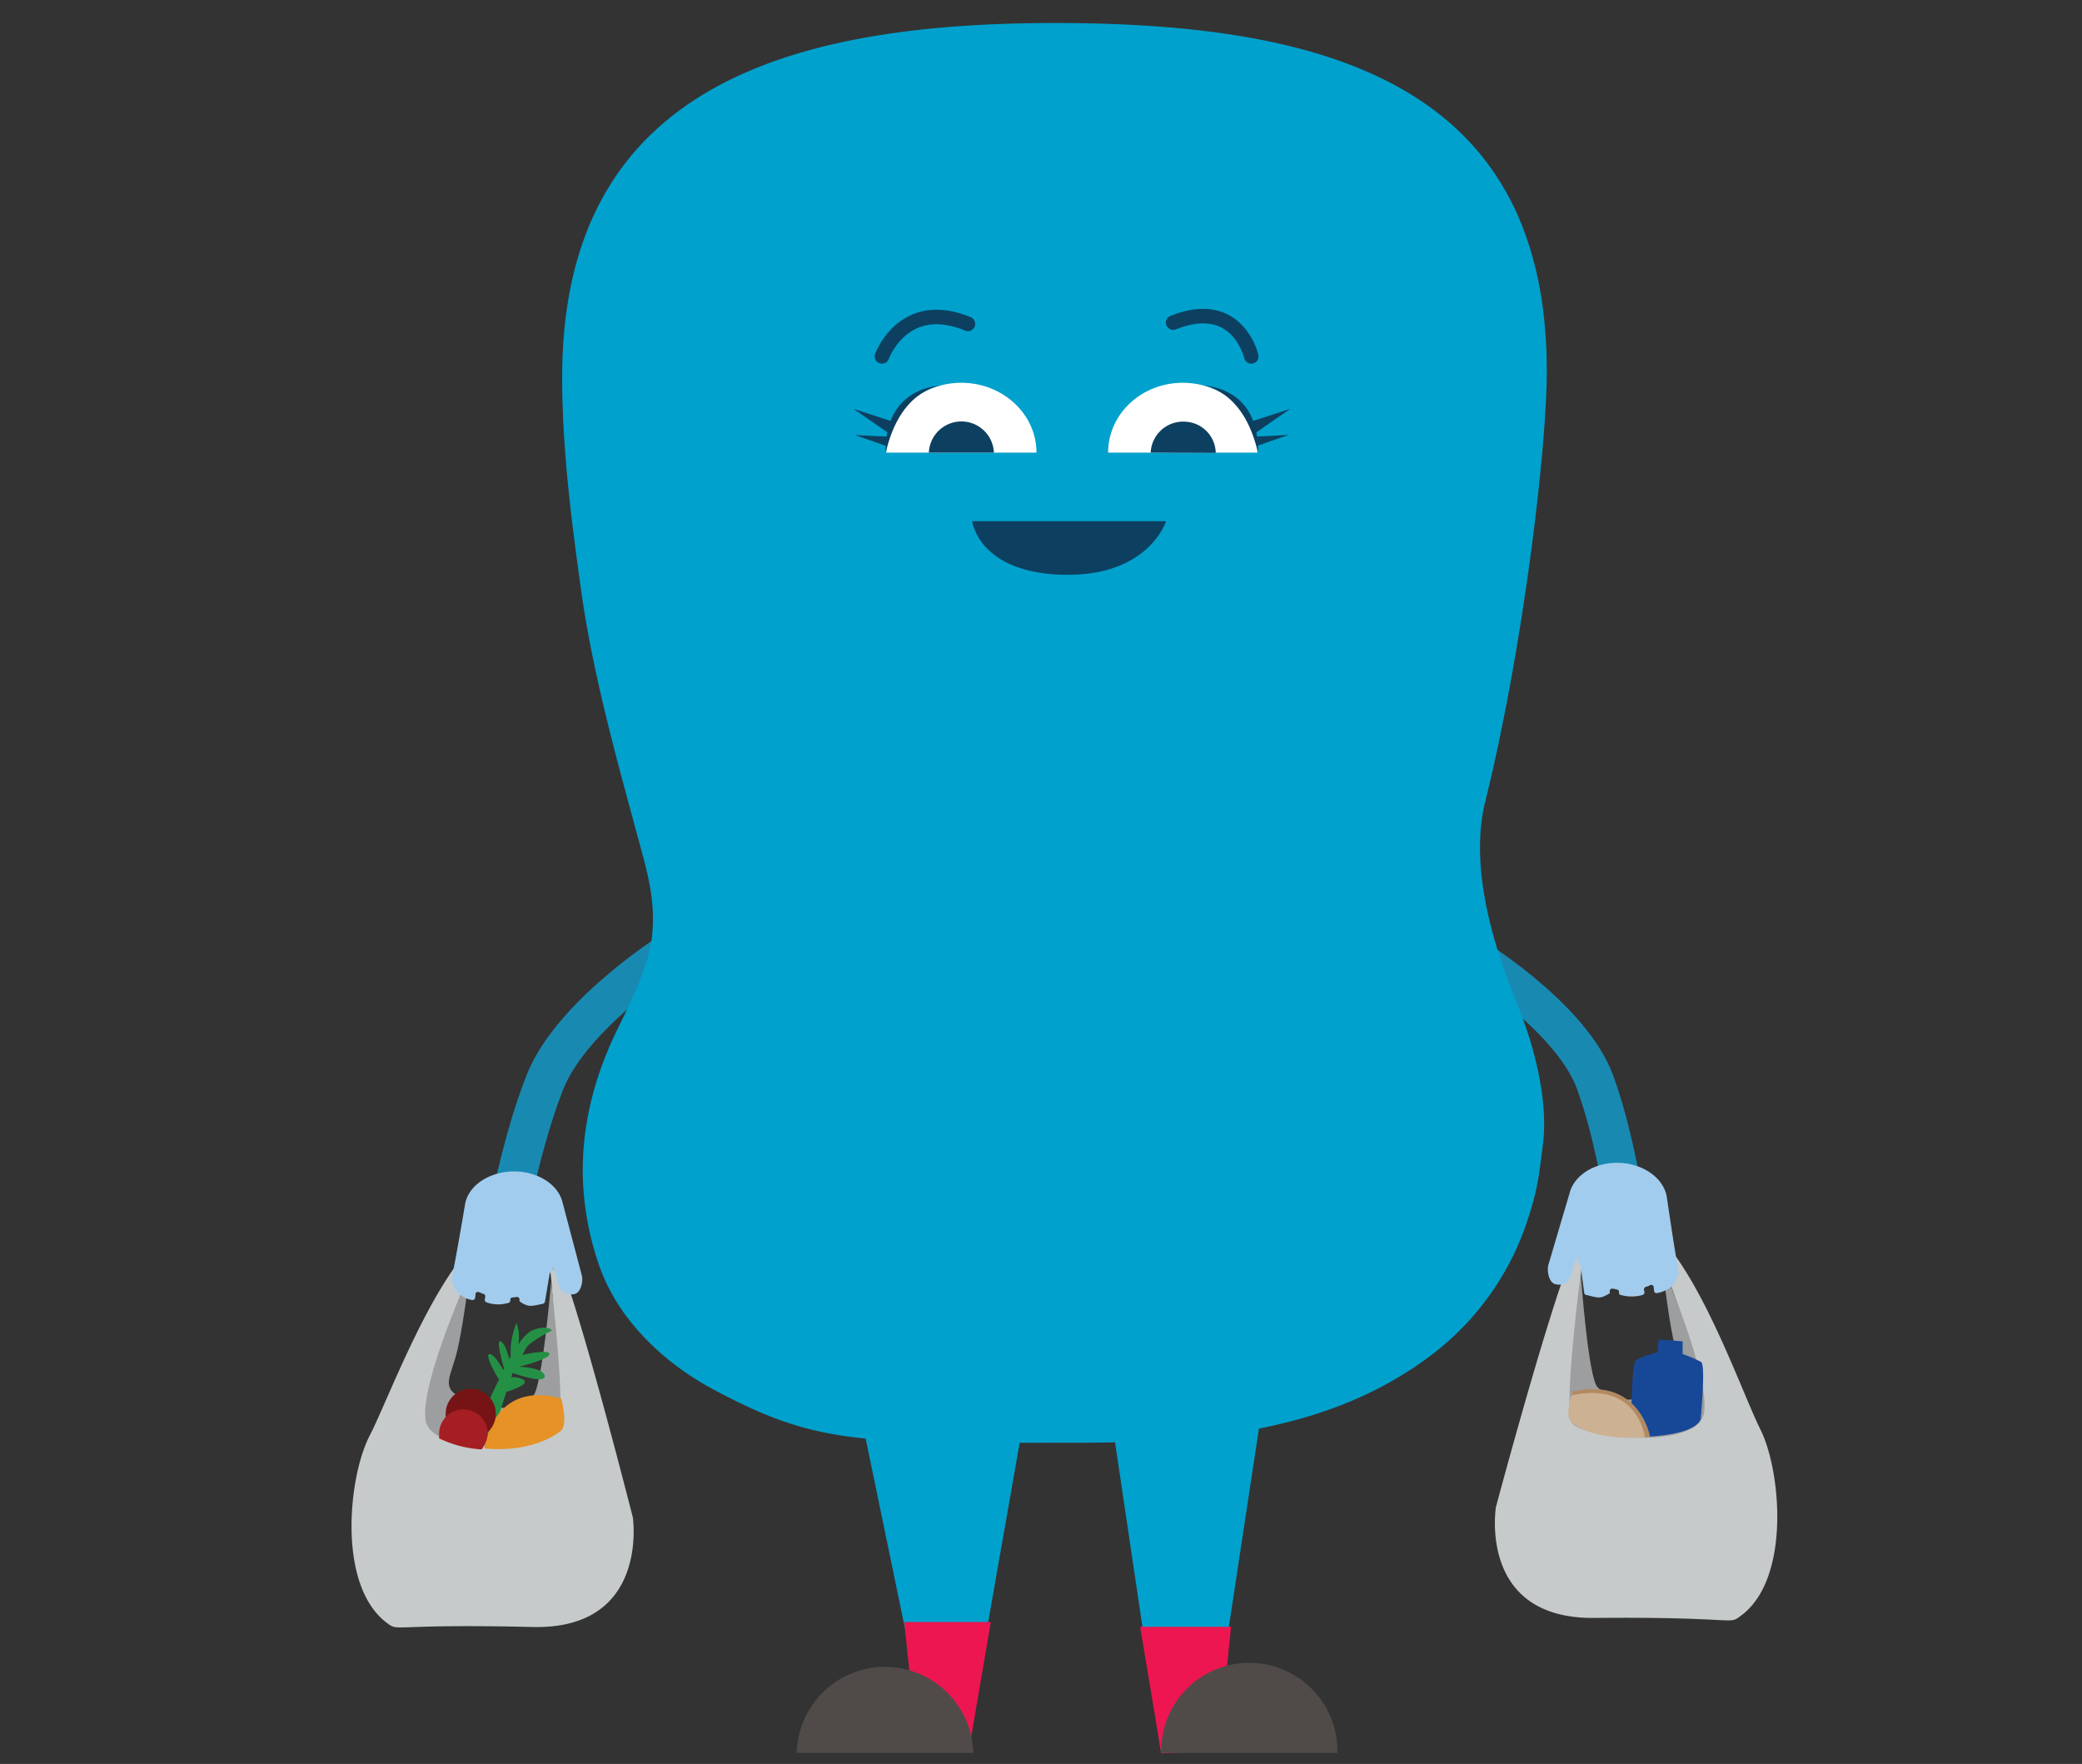 <svg id="Layer_1" data-name="Layer 1" xmlns="http://www.w3.org/2000/svg" viewBox="0 0 355.54 301.2"><rect x="0" y="0" width="355.54" height="301.2" fill="#333333" stroke="none"/><defs><style>.cls-1{fill:#c6cacb;}.cls-2{fill:#9c9e9f;}.cls-16,.cls-3,.cls-9{fill:none;stroke-linecap:round;stroke-miterlimit:10;}.cls-3,.cls-9{stroke:#188ab2;}.cls-3{stroke-width:6.71px;}.cls-4{fill:#a2cced;}.cls-5{fill:#249045;}.cls-6{fill:#e69227;}.cls-7{fill:#761415;}.cls-8{fill:#a51e23;}.cls-9{stroke-width:6.59px;}.cls-10{fill:#174898;}.cls-11{fill:#b28a62;}.cls-12{fill:#ccb193;}.cls-13{fill:#00a1cd;}.cls-14{fill:#ed1651;}.cls-15{fill:#504b48;}.cls-16{stroke:#0d4060;stroke-width:2.48px;}.cls-17{fill:#0d4060;}.cls-18{fill:#fff;}.cls-19{fill:#0d3f60;}</style></defs><path class="cls-1" d="M108.07,259.12S96.81,214.64,94.19,213c-1.8.38,1.57,4-.23,4.06.75,5,.75,19.12.75,19.42.08,3.15-10.72,6.83-17.55,1.43-5.4-4.28,4.65-23.86,4.65-23.86s4.58-3.75,7.28-3c.75-.6,1.87.23,2.7-.37a18.44,18.44,0,0,0-7-1.13c-9.3,4.2-18.08,28.66-21.68,35.63S57.58,270.52,65.91,277c2.4,1.8-.15.22,25,.82C110.92,278.32,108.07,259.12,108.07,259.12Z"/><path class="cls-2" d="M80.16,217.56s-8.32,18.3-7.5,24.83,21,4.72,22.58,2.1-1.13-25.58-1.13-25.58S92.61,237,91,238.41s-2.77,3-9.37,1.2-5.18-3.37-3.9-7.65S80.16,217.56,80.16,217.56Z"/><path class="cls-3" d="M115.94,161.6s-18.08,11.1-22.88,23.18-7.5,29.33-7.5,29.33"/><path class="cls-4" d="M93.89,217.34l-.83,4.95a.56.56,0,0,1-.52.37c-2,.45-2.25.45-3.38-.15-.22-.15-.52-.3-.45-.52h0a.44.44,0,0,0-.37-.53h-.15a2,2,0,0,1-.68.08.4.4,0,0,0-.37.37v.23a.49.49,0,0,1-.45.37,6,6,0,0,1-3.45-.07c-.3-.08-.53-.3-.45-.6l.07-.38a.41.41,0,0,0-.3-.52c-.3-.08-.52-.23-.75-.3a.47.47,0,0,0-.6.22V221l-.07.6a.47.47,0,0,1-.6.38h0A4.82,4.82,0,0,1,78,220.56a9.63,9.63,0,0,1-.83-1.8.46.46,0,0,1-.07-.3l.45-2.25c.67-3.53,1.27-7.05,1.87-10.58s4.88-6,9.45-5.55c3.6.38,6.38,2.4,7.13,5l3.37,12.75c.23.9-.15,3-1.35,3.15a2.25,2.25,0,0,1-2.55-1.35l-.9-3.37a5.37,5.37,0,0,1-.3,1.05Z"/><path class="cls-5" d="M83.61,231.21c.75,0,1.73,1.73,2.33,2.7l.15-.22c-.53-1.73-1.35-5-.6-4.65s1.2,2,1.5,3.07l.22-.45a13.18,13.18,0,0,1,1-5.77l.3,1.12a7.74,7.74,0,0,1,0,2.63,6.88,6.88,0,0,1,2.1-2.33c2.7-1.27,3.67-.15,3.67-.15s-3.75,1.88-4.42,3l-.68,1.2s4.65-1.05,4.65-.15-5.25,2.18-5.25,2.18,4.28.07,4.43,1.57-5.48-.52-5.48-.52l-.22.75a3.17,3.17,0,0,1,1.65.22c2,.68-1,1.8-2.48,2.25l-2.85,8.78-3.15-.53,1.65-3.6s1.35-3.22,3.08-6.75C84.29,234.14,82.79,231.21,83.61,231.21Z"/><path class="cls-6" d="M82.71,247.34s1.28-11.78,13.13-8.55c0,0,1.27,4.57-.15,5.62S90.21,248,82.71,247.34Z"/><path class="cls-7" d="M80.31,245.69a4.28,4.28,0,1,0-4.2-4.35v.15a4.11,4.11,0,0,0,4.2,4.2Z"/><path class="cls-8" d="M83.31,244.79a4.16,4.16,0,1,0-8.32.07v.75a19.1,19.1,0,0,0,7.27,1.88A5.24,5.24,0,0,0,83.31,244.79Z"/><path class="cls-1" d="M255.46,257.32S267.31,213,270,211.41c1.8.37-1.66,3.9.22,4.05-.75,4.95-1.05,19.13-1.05,19.43-.07,3.15,10.65,7,17.55,1.65,5.4-4.2-4.35-23.93-4.35-23.93s-4.5-3.83-7.2-3.08c-.75-.67-1.87.23-2.7-.37a18.18,18.18,0,0,1,7-1c9.3,4.27,17.62,28.88,21.15,35.93s5.18,25.43-3.23,31.73c-2.4,1.8.15.22-25.05.45C252.31,276.52,255.46,257.32,255.46,257.32Z"/><path class="cls-2" d="M283.89,216.14s8,18.37,7.13,25-21.08,4.43-22.58,1.8,1.5-25.5,1.5-25.5,1.28,18.15,2.93,19.5,2.7,3.08,9.3,1.35,5.25-3.3,4.05-7.57S283.89,216.14,283.89,216.14Z"/><path class="cls-9" d="M250.51,162.73s17.7,10.57,21.91,22.13,6.07,27.9,6.07,27.9"/><path class="cls-4" d="M269.87,215.84l.67,4.95c0,.22.3.37.53.37,2,.53,2.25.53,3.37-.07.3-.15.53-.23.45-.53h0a.44.44,0,0,1,.38-.52h.15c.22.07.45.07.67.15a.4.4,0,0,1,.38.37v.23a.42.42,0,0,0,.45.37,6.72,6.72,0,0,0,3.45,0c.3-.07.52-.3.45-.52l-.08-.38a.5.5,0,0,1,.3-.52,2.31,2.31,0,0,0,.75-.3.47.47,0,0,1,.6.22v.15l.08.6a.4.4,0,0,0,.52.38h.08a5.25,5.25,0,0,0,2.62-1.35,6.6,6.6,0,0,0,.9-1.8.44.44,0,0,0,.08-.3c-.15-.75-.23-1.5-.38-2.25-.6-3.53-1.12-7.13-1.65-10.66s-4.65-6.15-9.22-5.85c-3.6.23-6.45,2.25-7.28,4.8l-3.75,12.68c-.23.9.07,3,1.27,3.23a2.11,2.11,0,0,0,2.55-1.35l1-3.38a5.69,5.69,0,0,0,.3,1.05C269.79,215.76,269.87,215.76,269.87,215.84Z"/><path class="cls-10" d="M279.32,232.34c.75-.68,3.75-1.43,3.75-1.43l.15-2.17,4.12.3v2.17a24.19,24.19,0,0,1,3.15,1.35c.83.53-.07,9.83-.07,9.83-1.43,3.22-11.93,3-11.93,3S278.57,233,279.32,232.34Z"/><path class="cls-11" d="M268.59,237.59c11.48-2.55,13.2,7.8,13.2,7.8-7.2.45-11.92-1.95-13.2-3.15C267.31,241.41,268.59,237.59,268.59,237.59Z"/><path class="cls-12" d="M280.89,245.46s-1.05-9.67-12.53-7.2c0,0-1.27,3.75.08,4.65C269.72,244.11,273.69,245.91,280.89,245.46Z"/><path class="cls-13" d="M180.15,3.93C133.64,3.93,96,15.41,96,64.46c0,12.45,1.65,25,3.37,37.28,2,13.66,5.78,27.31,9.38,40.58,1.58,5.86,3.23,11,2.63,17.18-.53,5.4-3.3,10.88-5.7,15.75-6.53,13.13-8.18,26.63-3.45,40.59,3.15,9.3,10.87,16.72,19.5,21.37,17.93,9.6,25,9.15,61.51,9.15,21.68,0,44.25-1.65,62-15.6a47.39,47.39,0,0,0,15.6-22.35c1.73-5.25,1.95-7.5,2.63-12.9,1-7.5-1.5-17-4.28-23.78-4.2-10.2-8.32-23.7-5.55-34.88,6.45-26,10.5-60.24,10.5-73.36.08-49.06-37.58-59.56-84-59.56"/><polyline class="cls-13" points="206.86 297.52 216.61 233.24 188.48 233.24 198.3 299.4 205.81 294.67"/><polyline class="cls-13" points="157.87 294.15 145.65 235.11 176.1 235.11 165.15 297.52 154.65 294.15"/><polygon class="cls-14" points="154.42 276.97 169.2 276.97 165.6 298.05 156.6 298.05 154.42 276.97"/><polygon class="cls-14" points="194.7 277.79 210.23 277.79 208.06 298.87 198.3 299.4 194.7 277.79"/><path class="cls-15" d="M136.05,299.32a15.08,15.08,0,0,1,30.15,0h0"/><path class="cls-15" d="M198.3,299.32a15,15,0,0,1,30.08-.67v.67"/><path class="cls-16" d="M150.6,60.86s3.67-10.12,14.7-5.55"/><path class="cls-16" d="M213.68,60.86s-2.32-10.2-13.35-5.77"/><path class="cls-17" d="M199.13,89s-2.93,9.45-17.48,9.15S166,89,166,89Z"/><path class="cls-18" d="M189.23,77.29c0-6.6,5.7-11.93,12.75-11.93s12.75,5.33,12.75,11.93"/><path class="cls-17" d="M196.5,77.29A5.54,5.54,0,0,1,202.28,72a5.45,5.45,0,0,1,5.33,5.33"/><path class="cls-18" d="M151.35,77.29c0-6.6,5.77-11.93,12.82-11.93S177,70.69,177,77.29"/><path class="cls-17" d="M158.62,77.29a5.56,5.56,0,0,1,11.11,0h0"/><path class="cls-19" d="M152.09,71.88l-6.34-2.07,5.78,4c-.05.26-.09.5-.12.74L146,74.29l5.27,1.83a9.26,9.26,0,0,0,0,1.16c2.17-9.53,7.79-11.19,9.41-11.48C155.5,66.34,153.13,69.16,152.09,71.88Z"/><path class="cls-19" d="M160.29,65.32c.15,0,.28,0,.44-.06A4,4,0,0,0,160.29,65.32Z"/><path class="cls-19" d="M195.81,62.71h0Z"/><path class="cls-19" d="M214,71.88l6.34-2.07-5.78,4c0,.26.08.5.12.74l5.39-.29-5.27,1.83a9.26,9.26,0,0,1,0,1.16c-2.17-9.53-7.79-11.19-9.41-11.48C210.61,66.34,213,69.16,214,71.88Z"/></svg>
